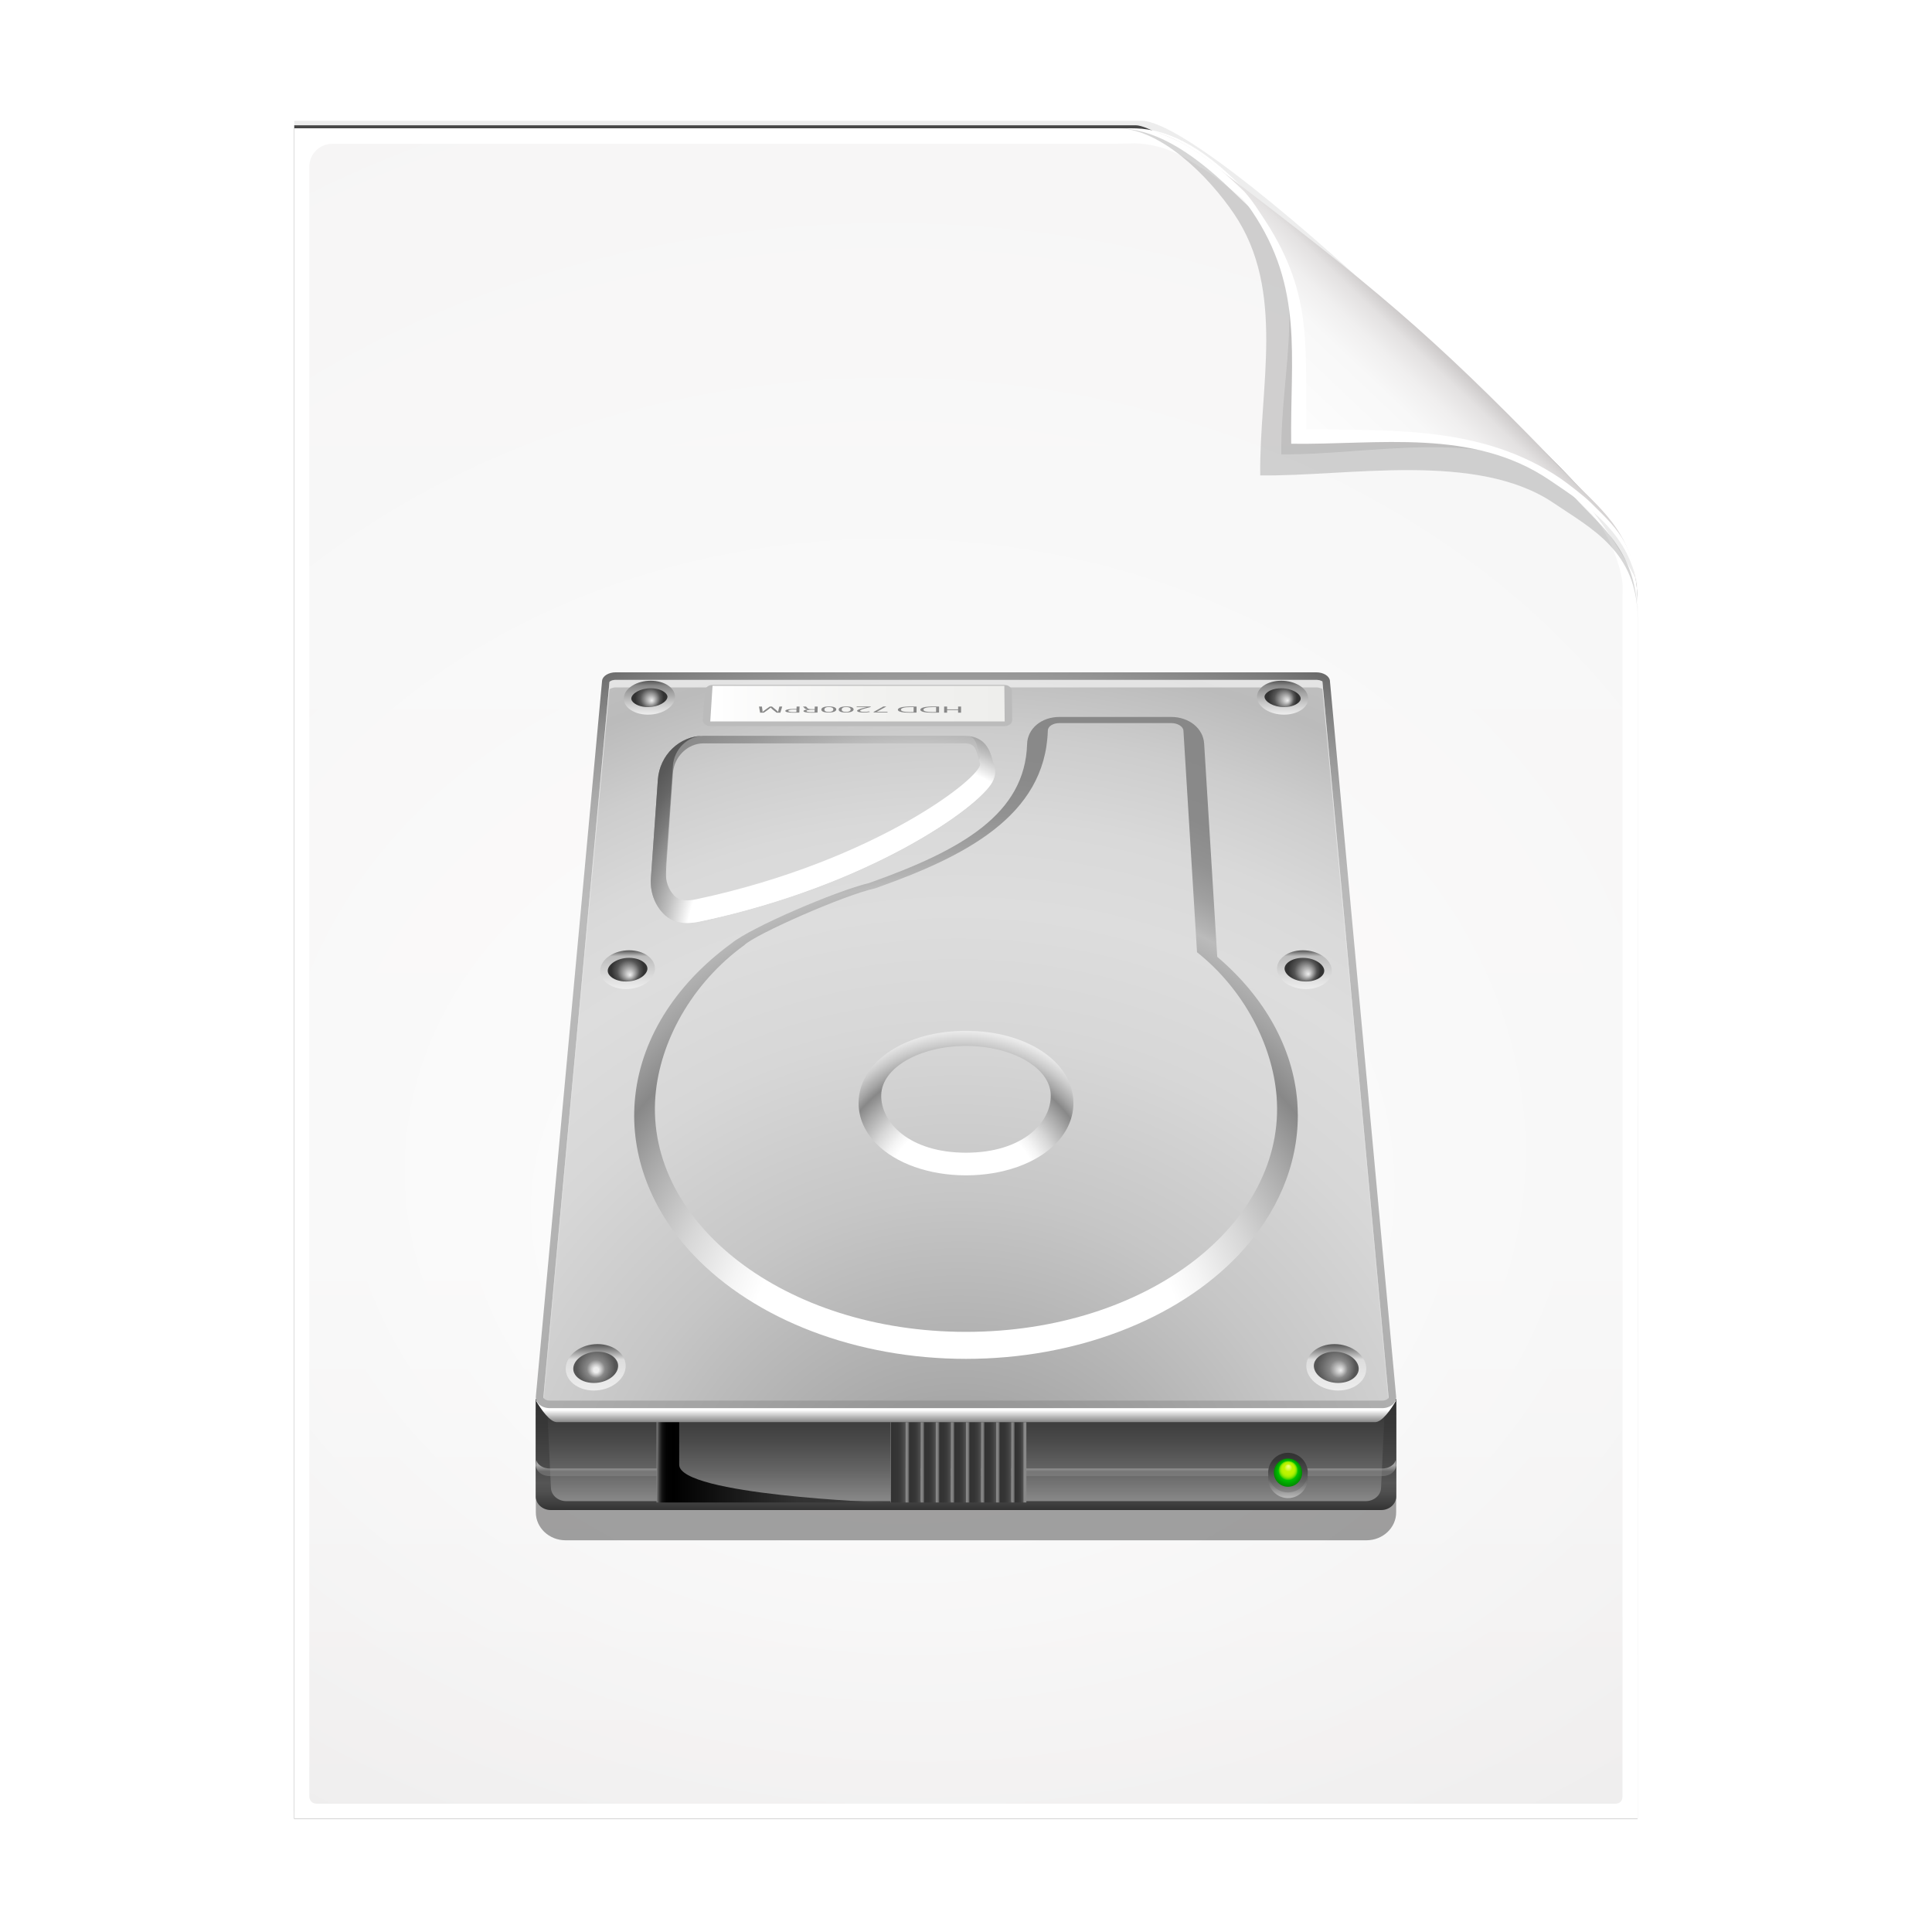 <svg height="256" width="256" xmlns="http://www.w3.org/2000/svg" xmlns:xlink="http://www.w3.org/1999/xlink">
  <defs>
    <filter id="filter3834" color-interpolation-filters="sRGB" height="1.064" width="1.081" x="-.04" y="-.032">
      <feGaussianBlur stdDeviation="1.501"/>
    </filter>
    <filter id="filter3826" color-interpolation-filters="sRGB" height="1.044" width="1.056" x="-.028" y="-.022">
      <feGaussianBlur stdDeviation="1.036"/>
    </filter>
    <linearGradient id="linearGradient4524-4" gradientTransform="matrix(2 0 0 -2 -7.012 257)" gradientUnits="userSpaceOnUse" x1="72" x2="72" y1="0" y2="116.401">
      <stop offset="0" stop-color="#eeecec"/>
      <stop offset=".4" stop-color="#f4f4f4"/>
      <stop offset="1" stop-color="#f6f5f5"/>
    </linearGradient>
    <filter id="filter1164" color-interpolation-filters="sRGB" height="1.096" width="1.09" x="-.045" y="-.048">
      <feGaussianBlur stdDeviation=".65"/>
    </filter>
    <radialGradient id="radialGradient5988-0" cx="64" cy="64.004" fx="63.793" fy="47.275" gradientTransform="matrix(3.368 .169 .138 -2.752 -103.406 294.326)" gradientUnits="userSpaceOnUse" r="47.5">
      <stop offset="0" stop-color="#fff"/>
      <stop offset="1" stop-color="#fff" stop-opacity="0"/>
    </radialGradient>
    <clipPath id="clipPath6093-7">
      <path d="m17 8-0 112h61.5c1.675 0 3.914-.565 7-3.6 8.87-8.725 16.24-13.852 23.499-21.176 2.441-2.463 3.001-4.471 3.001-6.724v-80.5z"/>
    </clipPath>
    <filter id="filter6171-8" color-interpolation-filters="sRGB" height="2.022" width="1.956" x="-.478" y="-.511">
      <feGaussianBlur stdDeviation="10.141"/>
    </filter>
    <linearGradient id="linearGradient3895-3" gradientTransform="matrix(2.024 0 0 -2.024 -.803 246.974)" gradientUnits="userSpaceOnUse" x1="86.738" x2="93.19" y1="93.621" y2="100.459">
      <stop offset="0" stop-color="#fcfcfc"/>
      <stop offset=".523" stop-color="#f8f8f8"/>
      <stop offset=".723" stop-color="#f0efef"/>
      <stop offset=".89" stop-color="#e3e1e1"/>
      <stop offset="1" stop-color="#cecbcb"/>
    </linearGradient>
    <linearGradient id="XMLID_76_" gradientTransform="matrix(0 1 -1 0 30.335 -71.999)" gradientUnits="userSpaceOnUse" x1="186.915" x2="181.665" y1="-76.331" y2="-76.331">
      <stop offset="0" stop-color="#bbb"/>
      <stop offset=".231" stop-color="#8d8d8d"/>
      <stop offset=".463" stop-color="#666"/>
      <stop offset=".677" stop-color="#494949"/>
      <stop offset=".863" stop-color="#383838"/>
      <stop offset="1" stop-color="#323232"/>
    </linearGradient>
    <linearGradient id="lg1">
      <stop offset="0" stop-color="#888"/>
      <stop offset=".279" stop-color="#656565"/>
      <stop offset=".565" stop-color="#494949"/>
      <stop offset=".815" stop-color="#383838"/>
      <stop offset="1" stop-color="#323232"/>
    </linearGradient>
    <linearGradient id="XMLID_77_" gradientTransform="matrix(0 -1 1 0 182.997 295.082)" gradientUnits="userSpaceOnUse" x1="180.916" x2="186.166" xlink:href="#lg1" y1="-76.333" y2="-76.333"/>
    <radialGradient id="XMLID_78_" cx="106.666" cy="111.541" fx="106.729" fy="110.666" gradientUnits="userSpaceOnUse" r="1.875">
      <stop offset="0" stop-color="#f0ff80"/>
      <stop offset=".039" stop-color="#edfe77"/>
      <stop offset=".103" stop-color="#e3fc5f"/>
      <stop offset=".184" stop-color="#d4f937"/>
      <stop offset=".277" stop-color="#bff500"/>
      <stop offset=".278" stop-color="#bff500"/>
      <stop offset=".382" stop-color="#bcf400"/>
      <stop offset=".444" stop-color="#b4f200"/>
      <stop offset=".495" stop-color="#a6ee00"/>
      <stop offset=".54" stop-color="#92e800"/>
      <stop offset=".581" stop-color="#77e100"/>
      <stop offset=".619" stop-color="#57d800"/>
      <stop offset=".655" stop-color="#31cd00"/>
      <stop offset=".688" stop-color="#06c100"/>
      <stop offset=".692" stop-color="#00bf00"/>
      <stop offset="1" stop-color="#008c00"/>
    </radialGradient>
    <linearGradient id="linearGradient3119" gradientUnits="userSpaceOnUse" x1="30.115" x2="69.126" y1="9.646" y2="9.646">
      <stop offset="0" stop-color="#fff"/>
      <stop offset=".058" stop-color="#fdfdfd"/>
      <stop offset=".542" stop-color="#f2f2f0"/>
      <stop offset="1" stop-color="#eeeeec"/>
    </linearGradient>
    <linearGradient id="lg2">
      <stop offset="0" stop-color="#eee"/>
      <stop offset=".16" stop-color="#cecece"/>
      <stop offset=".468" stop-color="#888"/>
      <stop offset=".686" stop-color="#555"/>
      <stop offset="1" stop-color="#323232"/>
    </linearGradient>
    <radialGradient id="radialGradient3169" cx="70.969" cy="12.362" fx="71.625" fy="13.144" gradientUnits="userSpaceOnUse" r="3.82" xlink:href="#lg2"/>
    <linearGradient id="lg3">
      <stop offset="0" stop-color="#eee"/>
      <stop offset=".291" stop-color="#cecece"/>
      <stop offset=".85" stop-color="#888"/>
      <stop offset="1" stop-color="#555"/>
    </linearGradient>
    <linearGradient id="linearGradient3172" gradientUnits="userSpaceOnUse" x1="70.968" x2="70.968" xlink:href="#lg3" y1="16.858" y2="7.867"/>
    <radialGradient id="radialGradient3175" cx="238.782" cy="12.362" fx="240.125" fy="13.144" gradientUnits="userSpaceOnUse" r="3.82" xlink:href="#lg2"/>
    <linearGradient id="linearGradient3178" gradientUnits="userSpaceOnUse" x1="238.782" x2="238.782" xlink:href="#lg3" y1="16.858" y2="7.867"/>
    <radialGradient id="radialGradient3181" cx="65.19" cy="84.443" fx="65.875" fy="85.894" gradientUnits="userSpaceOnUse" r="4.329" xlink:href="#lg2"/>
    <linearGradient id="lg4">
      <stop offset="0" stop-color="#eee"/>
      <stop offset=".547" stop-color="#cecece"/>
      <stop offset=".85" stop-color="#bbb"/>
      <stop offset="1" stop-color="#555"/>
    </linearGradient>
    <linearGradient id="linearGradient3184-9" gradientUnits="userSpaceOnUse" x1="65.19" x2="65.19" xlink:href="#lg4" y1="89.579" y2="79.308"/>
    <radialGradient id="radialGradient3187" cx="244.559" cy="84.443" fx="245.625" fy="85.644" gradientUnits="userSpaceOnUse" r="4.33" xlink:href="#lg2"/>
    <linearGradient id="linearGradient3190" gradientUnits="userSpaceOnUse" x1="244.559" x2="244.559" xlink:href="#lg4" y1="89.579" y2="79.308"/>
    <radialGradient id="radialGradient3193" cx="56.743" cy="189.819" fx="56.875" fy="190.644" gradientUnits="userSpaceOnUse" r="5.127">
      <stop offset=".13" stop-color="#eee"/>
      <stop offset=".246" stop-color="#cecece"/>
      <stop offset=".468" stop-color="#888"/>
      <stop offset="1" stop-color="#555"/>
    </radialGradient>
    <linearGradient id="lg5">
      <stop offset="0" stop-color="#eee"/>
      <stop offset=".669" stop-color="#ddd"/>
      <stop offset="1" stop-color="#555"/>
    </linearGradient>
    <linearGradient id="linearGradient3196" gradientUnits="userSpaceOnUse" x1="56.744" x2="56.744" xlink:href="#lg5" y1="195.968" y2="183.669"/>
    <radialGradient id="radialGradient3199" cx="253.006" cy="189.819" fx="254.209" fy="190.644" gradientUnits="userSpaceOnUse" r="5.126">
      <stop offset="0" stop-color="#eee"/>
      <stop offset=".16" stop-color="#cecece"/>
      <stop offset=".468" stop-color="#888"/>
      <stop offset="1" stop-color="#555"/>
    </radialGradient>
    <linearGradient id="linearGradient3202" gradientUnits="userSpaceOnUse" x1="253.006" x2="253.006" xlink:href="#lg5" y1="195.968" y2="183.669"/>
    <radialGradient id="radialGradient3205" cx="134.875" cy="82.644" gradientUnits="userSpaceOnUse" r="121.655">
      <stop offset=".45" stop-color="#fff"/>
      <stop offset=".463" stop-color="#ededed"/>
      <stop offset=".5" stop-color="#bfbfbf"/>
      <stop offset=".538" stop-color="#999"/>
      <stop offset=".575" stop-color="#7b7b7b"/>
      <stop offset=".611" stop-color="#666"/>
      <stop offset=".647" stop-color="#595959"/>
      <stop offset=".68" stop-color="#555"/>
      <stop offset=".965" stop-color="#888"/>
    </radialGradient>
    <radialGradient id="radialGradient3208" cx="142.875" cy="100.644" gradientUnits="userSpaceOnUse" r="140.236">
      <stop offset=".45" stop-color="#fff"/>
      <stop offset=".467" stop-color="#f1f1f1"/>
      <stop offset=".524" stop-color="#ccc"/>
      <stop offset=".58" stop-color="#aeaeae"/>
      <stop offset=".635" stop-color="#999"/>
      <stop offset=".689" stop-color="#8c8c8c"/>
      <stop offset=".74" stop-color="#888"/>
      <stop offset=".837" stop-color="#6c6c6c"/>
      <stop offset=".924" stop-color="#5b5b5b"/>
      <stop offset=".988" stop-color="#555"/>
    </radialGradient>
    <radialGradient id="radialGradient3211" cx="153.875" cy="144.644" gradientUnits="userSpaceOnUse" r="63">
      <stop offset=".325" stop-color="#fff"/>
      <stop offset=".362" stop-color="#f4f4f4"/>
      <stop offset=".427" stop-color="#d7d7d7"/>
      <stop offset=".511" stop-color="#a8a8a8"/>
      <stop offset=".562" stop-color="#888"/>
      <stop offset=".593" stop-color="#a4a4a4"/>
      <stop offset=".645" stop-color="#cbcbcb"/>
      <stop offset=".692" stop-color="#e8e8e8"/>
      <stop offset=".733" stop-color="#f9f9f9"/>
      <stop offset=".763" stop-color="#fff"/>
    </radialGradient>
    <radialGradient id="radialGradient3214" cx="64" cy="100.225" gradientTransform="matrix(2 0 0 1.954 26.875 -5.264)" gradientUnits="userSpaceOnUse" r="90">
      <stop offset=".325" stop-color="#fff"/>
      <stop offset=".371" stop-color="#f4f4f4"/>
      <stop offset=".452" stop-color="#d7d7d7"/>
      <stop offset=".557" stop-color="#a8a8a8"/>
      <stop offset=".621" stop-color="#888"/>
      <stop offset=".679" stop-color="#a3a3a3"/>
      <stop offset=".74" stop-color="#bbb"/>
      <stop offset=".752" stop-color="#b3b3b3"/>
      <stop offset=".791" stop-color="#a0a0a0"/>
      <stop offset=".837" stop-color="#929292"/>
      <stop offset=".895" stop-color="#8a8a8a"/>
      <stop offset="1" stop-color="#888"/>
    </radialGradient>
    <linearGradient id="linearGradient3217" gradientUnits="userSpaceOnUse" x1="154.874" x2="154.874" y1="198.087" y2="7.645">
      <stop offset="0" stop-color="#ddd"/>
      <stop offset=".517" stop-color="#e3e3e3"/>
      <stop offset="1" stop-color="#eee"/>
    </linearGradient>
    <radialGradient id="radialGradient3220" cx="152.875" cy="242.644" gradientUnits="userSpaceOnUse" r="324">
      <stop offset="0" stop-color="#888"/>
      <stop offset=".147" stop-color="#aaa"/>
      <stop offset=".302" stop-color="#c6c6c6"/>
      <stop offset=".438" stop-color="#d7d7d7"/>
      <stop offset=".539" stop-color="#ddd"/>
      <stop offset=".61" stop-color="#d9d9d9"/>
      <stop offset=".68" stop-color="#cdcdcd"/>
      <stop offset=".746" stop-color="#bbb"/>
      <stop offset=".784" stop-color="#bfbfbf"/>
      <stop offset=".823" stop-color="#cbcbcb"/>
      <stop offset=".858" stop-color="#ddd"/>
    </radialGradient>
    <radialGradient id="radialGradient3223" cx="152.875" cy="242.644" gradientUnits="userSpaceOnUse" r="324">
      <stop offset="0" stop-color="#888"/>
      <stop offset=".242" stop-color="#a4a4a4"/>
      <stop offset=".456" stop-color="#b5b5b5"/>
      <stop offset=".615" stop-color="#bbb"/>
      <stop offset=".654" stop-color="#b7b7b7"/>
      <stop offset=".693" stop-color="#ababab"/>
      <stop offset=".732" stop-color="#979797"/>
      <stop offset=".77" stop-color="#7b7b7b"/>
      <stop offset=".809" stop-color="#575757"/>
      <stop offset=".811" stop-color="#555"/>
    </radialGradient>
    <linearGradient id="linearGradient3226" gradientUnits="userSpaceOnUse" x1="154.876" x2="154.876" y1="204.353" y2="198.601">
      <stop offset="0" stop-color="#888"/>
      <stop offset=".167" stop-color="#a8a8a8"/>
      <stop offset=".532" stop-color="#f8f8f8"/>
      <stop offset=".562" stop-color="#fff"/>
    </linearGradient>
    <linearGradient id="linearGradient3229" gradientUnits="userSpaceOnUse" x1="72.875" x2="132.875" y1="213.999" y2="213.999">
      <stop offset="0" stop-color="#888"/>
      <stop offset=".002" stop-color="#767676"/>
      <stop offset=".007" stop-color="#575757"/>
      <stop offset=".012" stop-color="#3b3b3b"/>
      <stop offset=".018" stop-color="#252525"/>
      <stop offset=".024" stop-color="#141414"/>
      <stop offset=".033" stop-color="#090909"/>
      <stop offset=".044" stop-color="#020202"/>
      <stop offset=".077"/>
      <stop offset=".621" stop-color="#323232"/>
      <stop offset=".784" stop-color="#353535"/>
      <stop offset=".882" stop-color="#3d3d3d"/>
      <stop offset=".962" stop-color="#4b4b4b"/>
      <stop offset="1" stop-color="#555"/>
    </linearGradient>
    <linearGradient id="linearGradient3232" gradientUnits="userSpaceOnUse" x1="166.875" x2="170.875" y1="214.999" y2="214.999">
      <stop offset="0" stop-color="#888"/>
      <stop offset=".08" stop-color="#858585"/>
      <stop offset=".129" stop-color="#7d7d7d"/>
      <stop offset=".168" stop-color="#6f6f6f"/>
      <stop offset=".204" stop-color="#5b5b5b"/>
      <stop offset=".235" stop-color="#414141"/>
      <stop offset=".25" stop-color="#323232"/>
      <stop offset=".481" stop-color="#353535"/>
      <stop offset=".619" stop-color="#3d3d3d"/>
      <stop offset=".733" stop-color="#4b4b4b"/>
      <stop offset=".787" stop-color="#555"/>
      <stop offset=".834" stop-color="#888"/>
    </linearGradient>
    <linearGradient id="lg6">
      <stop offset="0" stop-color="#888"/>
      <stop offset=".08" stop-color="#858585"/>
      <stop offset=".129" stop-color="#7d7d7d"/>
      <stop offset=".168" stop-color="#6f6f6f"/>
      <stop offset=".204" stop-color="#5b5b5b"/>
      <stop offset=".235" stop-color="#414141"/>
      <stop offset=".25" stop-color="#323232"/>
      <stop offset=".573" stop-color="#353535"/>
      <stop offset=".766" stop-color="#3d3d3d"/>
      <stop offset=".924" stop-color="#4b4b4b"/>
      <stop offset="1" stop-color="#555"/>
    </linearGradient>
    <linearGradient id="linearGradient3235" gradientUnits="userSpaceOnUse" x1="162.875" x2="166.875" xlink:href="#lg6" y1="214.999" y2="214.999"/>
    <linearGradient id="linearGradient3238" gradientUnits="userSpaceOnUse" x1="158.875" x2="162.875" xlink:href="#lg6" y1="214.999" y2="214.999"/>
    <linearGradient id="linearGradient3241" gradientUnits="userSpaceOnUse" x1="154.875" x2="158.875" xlink:href="#lg6" y1="214.999" y2="214.999"/>
    <linearGradient id="linearGradient3244" gradientUnits="userSpaceOnUse" x1="150.875" x2="154.875" xlink:href="#lg6" y1="214.999" y2="214.999"/>
    <linearGradient id="linearGradient3247" gradientUnits="userSpaceOnUse" x1="146.875" x2="150.875" xlink:href="#lg6" y1="214.999" y2="214.999"/>
    <linearGradient id="linearGradient3250" gradientUnits="userSpaceOnUse" x1="142.875" x2="146.875" xlink:href="#lg6" y1="214.999" y2="214.999"/>
    <linearGradient id="linearGradient3253" gradientUnits="userSpaceOnUse" x1="138.875" x2="142.875" xlink:href="#lg6" y1="214.999" y2="214.999"/>
    <linearGradient id="linearGradient3256" gradientUnits="userSpaceOnUse" x1="134.875" x2="138.875" y1="214.999" y2="214.999">
      <stop offset="0" stop-color="#888"/>
      <stop offset=".014" stop-color="#656565"/>
      <stop offset=".028" stop-color="#494949"/>
      <stop offset=".041" stop-color="#383838"/>
      <stop offset=".05" stop-color="#323232"/>
      <stop offset=".459" stop-color="#353535"/>
      <stop offset=".703" stop-color="#3d3d3d"/>
      <stop offset=".904" stop-color="#4b4b4b"/>
      <stop offset="1" stop-color="#555"/>
    </linearGradient>
    <linearGradient id="lg7">
      <stop offset=".284" stop-color="#888"/>
      <stop offset=".669" stop-color="#fff"/>
    </linearGradient>
    <linearGradient id="XMLID_43_" gradientUnits="userSpaceOnUse" x1="15.999" x2="15.999" xlink:href="#lg7" y1="112" y2="109.884"/>
    <linearGradient id="XMLID_44_" gradientUnits="userSpaceOnUse" x1="88" x2="88" xlink:href="#lg7" y1="112" y2="109.885"/>
    <linearGradient id="linearGradient3268" gradientUnits="userSpaceOnUse" x1="154.876" x2="154.876" xlink:href="#lg1" y1="225.28" y2="196.673"/>
    <linearGradient id="linearGradient3271" gradientUnits="userSpaceOnUse" x1="154.876" x2="154.876" y1="227.644" y2="198.31">
      <stop offset="0" stop-color="#323232"/>
      <stop offset=".056" stop-color="#3e3e3e"/>
      <stop offset=".163" stop-color="#4f4f4f"/>
      <stop offset=".243" stop-color="#555"/>
      <stop offset=".416" stop-color="#494949"/>
      <stop offset=".752" stop-color="#383838"/>
      <stop offset="1" stop-color="#323232"/>
    </linearGradient>
    <linearGradient id="linearGradient3274" gradientUnits="userSpaceOnUse" x1="154.876" x2="154.876" xlink:href="#lg1" y1="227.644" y2="198.31"/>
    <filter id="filter3858" height="1.096" width="1.096" x="-.048" y="-.048">
      <feGaussianBlur stdDeviation="2.29"/>
    </filter>
  </defs>
  <path d="m-128.811-19.056v112h56.188c5.115-.238 32.613-27.078 32.775-30.612.081-25.127.037-56.259.037-81.388z" filter="url(#filter3834)" opacity=".262" transform="matrix(2 0 0 -2 296.61 201.888)"/>
  <path d="m-128.811-19.556v112.2h55.746c3.099 0 24.71-18.512 30.004-24.7 1.603-1.873 3.25-3.038 3.25-7.2v-80.3z" fill-opacity=".701" filter="url(#filter3826)" transform="matrix(2 0 0 -2 296.61 201.888)"/>
  <path d="m38.988 241v-224h111c3.351 0 7.829 1.129 14 7.2 17.74 17.45 32.481 27.704 46.998 42.352 4.881 4.925 6.002 8.942 6.002 13.448v161z" fill="#fff" stroke-width="2"/>
  <path d="m41.988 239c-.68 0-1-.469-1-1v-215.937c0-1.643 1.359-3 3-3h103.375c.106 0 1.621-.047 3-.063 3.555.08 6.264 1.507 8.712 3.187 2.104.582 33.3 27.239 51.542 45.618 2.725 2.745 4.371 7.896 4.371 9.791l0 160.404c0 .645-.326 1-1 1z" fill="url(#linearGradient4524-4)" stroke-width="2"/>
  <path d="m41.988 239c-.68 0-1-.469-1-1v-215.937c0-1.643 1.359-2.999 3-3l105-.063c.106-0 6.548.016 7.927-0 13.082 9.007 37.275 31.907 55.165 49.91 2.954 3.313.915.74 2.908 3.215l0 165.875c0 .645-.326 1-1 1z" fill="url(#radialGradient5988-0)" opacity=".847" stroke-width="2"/>
  <path d="m-39.811 59.947c0 4.465-3.067 5.979-5.55 7.662-5.109 3.465-13.669 1.757-19.45 1.838-.081 5.781 1.723 12.232-1.742 17.34-1.684 2.482-4.848 5.66-7.758 5.66 2.318 0 4.743-1.335 7.584-4.085 9.142-8.849 14.367-11.135 22.673-20.298 1.919-2.117 4.243-3.642 4.243-8.118z" filter="url(#filter1164)" opacity=".4" transform="matrix(2 0 0 -2 296.61 201.888)"/>
  <path clip-path="url(#clipPath6093-7)" d="m114.4 82.503c0 4.465-4.997 12.61-7.48 14.294-5.109 3.465-12.739 1.525-18.52 1.606-.081 5.781 1.966 11.305-1.499 16.413-1.684 2.482-9.791 8.687-12.701 8.687-2.091 1.534 3.488 8.211 6.735 5.32 9.502-8.461 35.132-30.023 43.351-39.263 2.04-2.294-4.905-9.845-9.886-7.057z" filter="url(#filter6171-8)" opacity=".277" transform="matrix(2 0 0 -2 -7.012 257)"/>
  <path d="m216.988 79.994c0-8.931-5.595-12.82-10.559-16.187-10.217-6.93-21.878-6.651-33.441-6.813-.162-11.562.332-19.009-6.598-29.226-3.367-4.964-10.581-10.774-16.402-10.774 4.636 0 8.888 3.363 15.168 8.17 19.079 14.601 26.409 20.969 43.346 38.595 3.959 4.12 8.486 7.284 8.486 16.235z" fill="url(#linearGradient3895-3)"/>
  <path d="m217.026 78.575c-.633-7.798-7.046-11.806-11.7-14.963-10.217-6.93-22.675-4.65-34.237-4.812-.162-11.562 1.705-20.633-5.225-30.85-2.946-4.344-8.199-9.32-13.525-10.5 3.961.725 7.77 3.323 12.537 7.938.678.777 1.149 1.358 2.212 3 6.93 10.217 5.847 16.931 6.009 28.494 11.562.162 23.436-.424 33.653 6.506.931.631 3.188 2.376 4.013 3.2 3.073 3.073 5.803 5.227 6.263 11.988zm-64.688-61.125c-.315-.07-.627-.083-.938-.125.314.034.621.067.938.125z" fill="#fff"/>
  <g transform="matrix(.5 0 0 .5 50.562 86.266)">
    <path d="m19.2 5.5c-1.972 0-3.571 1.262-3.72 2.935l-8.467 94.827c-.002.029-.004.06-.004.089 0 .028.001.056.003.084 0 0 .013.155.025.301-.004.036-.037.059-.037.097v12.872c0 2.093 1.763 3.795 3.93 3.795h106.14c2.167 0 3.93-1.702 3.93-3.795v-12.872c0-.038-.033-.061-.037-.098.012-.152.024-.31.024-.31.002-.026.003-.053.003-.079 0-.029-.001-.06-.004-.089l-8.466-94.823c-.146-1.672-1.745-2.934-3.72-2.934z" filter="url(#filter3858)" opacity=".6" transform="matrix(2 0 0 1.951 26.875 .561)"/>
    <path d="m268.875 224.054c0 1.982-1.792 3.59-4 3.59h-220c-2.208 0-4-1.608-4-3.59v-25.744h228z" fill="url(#linearGradient3274)" stroke-width="2"/>
    <path d="m268.875 224.054c0 1.982-1.792 3.59-4 3.59h-220c-2.208 0-4-1.608-4-3.59v-25.744h228z" fill="url(#linearGradient3271)" stroke-width="2"/>
    <path d="m264.867 221.815c-.088 1.914-1.888 3.464-4.016 3.464h-211.952c-2.128 0-3.926-1.55-4.018-3.464l-1.178-25.142h222.344z" fill="url(#linearGradient3268)" stroke-width="2"/>
    <g opacity=".5" transform="matrix(2 0 0 2 26.875 -5.356)">
      <path d="m25 111h-16.134c-.908 0-1.622-.473-1.81-1.116l-.051.556c-.08.861.753 1.56 1.861 1.56h16.134z" fill="url(#XMLID_43_)"/>
      <path d="m120.942 109.885c-.188.644-.901 1.115-1.808 1.115h-64.134v1h64.135c1.106 0 1.94-.699 1.859-1.561z" fill="url(#XMLID_44_)"/>
    </g>
    <rect fill="url(#linearGradient3256)" height="21.292" stroke-width="2" width="4" x="134.875" y="204.351"/>
    <rect fill="url(#linearGradient3253)" height="21.292" stroke-width="2" width="4" x="138.875" y="204.351"/>
    <rect fill="url(#linearGradient3250)" height="21.292" stroke-width="2" width="4" x="142.875" y="204.351"/>
    <rect fill="url(#linearGradient3247)" height="21.292" stroke-width="2" width="4" x="146.875" y="204.351"/>
    <rect fill="url(#linearGradient3244)" height="21.292" stroke-width="2" width="4" x="150.875" y="204.351"/>
    <rect fill="url(#linearGradient3241)" height="21.292" stroke-width="2" width="4" x="154.875" y="204.351"/>
    <rect fill="url(#linearGradient3238)" height="21.292" stroke-width="2" width="4" x="158.875" y="204.351"/>
    <rect fill="url(#linearGradient3235)" height="21.292" stroke-width="2" width="4" x="162.875" y="204.351"/>
    <rect fill="url(#linearGradient3232)" height="21.292" stroke-width="2" width="4" x="166.875" y="204.351"/>
    <path d="m72.875 202.351v23.292h60s-54-2-54-10 0-13.292 0-13.292z" fill="url(#linearGradient3229)" stroke-width="2"/>
    <path d="m40.875 198.601c1.476 2.538 3.78 5.752 5.584 5.752h216.834c1.804 0 4.11-3.214 5.584-5.752z" fill="url(#linearGradient3226)" stroke-width="2"/>
    <path d="m62.017 5.644c-1.866 0-3.468.994-3.582 2.224l-17.55 189.656c-.16 1.722 1.506 3.12 3.722 3.12h220.538c2.212 0 3.88-1.398 3.718-3.122l-17.548-189.654c-.114-1.23-1.716-2.224-3.582-2.224z" fill="url(#radialGradient3223)" stroke-width="2"/>
    <path d="m62.017 7.644c-.916 0-1.528.386-1.628.546 0 .27-17.514 189.516-17.514 189.516v.048c0 .072.02.19.16.342.24.264.78.548 1.572.548h220.538c.792 0 1.33-.284 1.572-.548.174-.192.16-.326.154-.384 0-.004-17.548-189.658-17.548-189.658-.062-.022-.672-.408-1.59-.408h-185.716z" fill="url(#radialGradient3220)" stroke-width="2"/>
    <path d="m60.389 10.19c.1-.162.71-.546 1.628-.546h185.716c.918 0 1.528.386 1.59.408 0 0 15.708 169.744 17.398 188.036.166-.186.156-.318.15-.376 0-.004-17.548-189.658-17.548-189.658-.062-.022-.672-.408-1.59-.408h-185.716c-.916 0-1.528.386-1.628.546 0 .268-17.514 189.514-17.514 189.514v.048c0 .07.024.184.152.33 1.69-18.276 17.362-187.638 17.362-187.894z" fill="url(#linearGradient3217)" opacity=".8" stroke-width="2"/>
    <path d="m242.663 119.352c-1.126-14.162-8.672-27.666-21.21-38.322-.252-4.096-3.466-56.494-3.466-56.494-.246-4.028-3.992-7.068-8.716-7.068h-29.646c-4.758 0-8.436 3.08-8.556 7.164-.544 18.452-17.132 28.086-41.876 36.85-8.67 2.058-31.274 11.732-36.462 15.978-15.272 11.154-24.38 26.024-25.642 41.892-1.148 14.432 4.37 28.874 15.538 40.666 16.346 17.26 43.354 27.566 72.248 27.566s55.902-10.306 72.25-27.566c10.2-10.768 15.686-23.75 15.686-36.914 0-1.25-.052-2.502-.148-3.752zm-87.788 61.074c-48.124 0-84.974-28.922-82.308-62.448 1.15-14.454 9.592-29.884 23.572-40.052 2.618-2.704 26.262-13.222 34.744-15.07 23.508-8.308 45.006-19.09 45.68-41.812.032-1.088 1.384-1.95 3.062-1.95h29.642c1.716 0 3.164.904 3.232 2.02l3.6 58.704c12.46 9.894 20.01 24.662 21.082 38.16 2.668 33.526-34.182 62.448-82.306 62.448z" fill="url(#radialGradient3214)" stroke-width="2"/>
    <path d="m154.875 100.65c-15.964 0-28.202 8.088-28.46 18.816-.002.116-.004.23-.004.344 0 3.882 1.604 7.574 4.652 10.7 5.156 5.284 14.058 8.438 23.814 8.438 9.754 0 18.656-3.154 23.812-8.438 3.138-3.214 4.746-7.034 4.648-11.042-.262-10.728-12.5-18.818-28.462-18.818zm0 32.296c-15 0-22.642-8.016-22.462-15.334.174-7.204 10.23-12.96 22.462-12.96s22.288 5.758 22.462 12.96c.178 7.32-7.462 15.334-22.462 15.334z" fill="url(#radialGradient3211)" stroke-width="2"/>
    <path d="m162.375 30.49-.47-1.584c-.618-2.25-1.764-6.436-7.366-6.436h-69.252c-6.306 0-11.608 5.102-12.07 11.616 0 0-1.846 26.108-1.846 26.108-.25 3.522.944 6.932 3.274 9.352 3.34 3.476 7.992 2.488 9.744 2.114 45.162-9.616 73.676-30.246 77.412-36.834 1.06-1.87.896-3.39.574-4.336zm-3.786 1.292c1.096 3.208-27.488 25.84-75.034 35.964-2.18.464-4.476.64-6.028-.976-1.55-1.612-2.336-3.902-2.166-6.296l.04-.56c-.042-.474-.074-.952-.04-1.44l1.846-26.106c.31-4.378 3.926-7.898 8.08-7.898h69.252c3.208 0 2.962 2.128 4.05 5.314.084.246-.028.618-.288 1.076.09.298.18.602.288.922z" fill="url(#radialGradient3208)" stroke-width="2"/>
    <path d="m162.375 30.49-.47-1.584c-.574-2.09-1.654-5.814-6.298-6.332 2.098.458 2.034 2.43 2.984 5.21.084.246-.028.618-.288 1.076.088.3.178.602.288.924 1.096 3.208-27.488 25.84-75.034 35.964-2.18.464-4.476.64-6.028-.976-1.55-1.612-2.336-3.902-2.166-6.296l.04-.56c-.042-.474-.074-.952-.04-1.44l1.846-26.106c.31-4.378 3.926-7.898 8.08-7.898-6.306 0-11.608 5.102-12.07 11.616 0 0-1.846 26.108-1.846 26.108-.25 3.522.944 6.932 3.274 9.352 3.34 3.476 7.992 2.488 9.744 2.114 45.16-9.618 73.674-30.248 77.41-36.836 1.06-1.87.896-3.39.574-4.336z" fill="url(#radialGradient3205)" stroke-width="2"/>
    <path d="m245.075 189.788c.252 3.404 4.026 6.18 8.426 6.18 4.398 0 7.728-2.776 7.434-6.18-.292-3.386-4.064-6.12-8.42-6.12-4.358.002-7.688 2.734-7.44 6.12z" fill="url(#linearGradient3202)" stroke-width="2"/>
    <path d="m247.921 187.394c-.402.432-.862 1.124-.862 2.044 0 .066.004.132.008.202.174 2.346 3.12 4.328 6.432 4.328 1.886 0 3.61-.65 4.61-1.742.43-.466.92-1.238.832-2.266-.202-2.326-3.144-4.292-6.428-4.292-1.872.002-3.59.646-4.592 1.726z" fill="url(#radialGradient3199)" stroke-width="2"/>
    <path d="m48.815 189.788c-.294 3.404 3.034 6.18 7.434 6.18s8.174-2.776 8.424-6.18c.25-3.386-3.084-6.12-7.44-6.12-4.354.002-8.124 2.734-8.418 6.12z" fill="url(#linearGradient3196)" stroke-width="2"/>
    <path d="m50.807 189.96c-.088 1.028.404 1.798.832 2.266 1 1.092 2.724 1.742 4.612 1.742 3.312 0 6.256-1.98 6.43-4.326.076-1.02-.422-1.784-.85-2.246-1.004-1.082-2.722-1.726-4.594-1.726-3.284 0-6.228 1.964-6.43 4.29z" fill="url(#radialGradient3193)" stroke-width="2"/>
    <path d="m237.311 84.42c.21 2.844 3.64 5.16 7.662 5.16 4.018 0 7.078-2.316 6.832-5.16-.244-2.828-3.674-5.112-7.656-5.112-3.984 0-7.046 2.284-6.838 5.112z" fill="url(#linearGradient3190)" stroke-width="2"/>
    <path d="m239.887 82.822c-.388.418-.586.866-.586 1.33 0 .04.002.08.004.12.118 1.564 2.472 3.308 5.668 3.308 1.772 0 3.408-.584 4.272-1.526.422-.458.612-.95.568-1.46-.134-1.554-2.494-3.284-5.664-3.284-1.76-.002-3.394.578-4.262 1.512z" fill="url(#radialGradient3187)" stroke-width="2"/>
    <path d="m57.945 84.42c-.246 2.844 2.814 5.16 6.834 5.16 4.018 0 7.452-2.316 7.66-5.16.208-2.828-2.854-5.112-6.836-5.112-3.986 0-7.414 2.284-7.658 5.112z" fill="url(#linearGradient3184-9)" stroke-width="2"/>
    <path d="m59.937 84.592c-.044.51.148 1.002.568 1.46.864.942 2.5 1.526 4.274 1.526 3.196 0 5.55-1.742 5.666-3.306.038-.508-.158-.996-.58-1.45-.868-.934-2.5-1.514-4.262-1.514-3.172 0-5.532 1.73-5.666 3.284z" fill="url(#radialGradient3181)" stroke-width="2"/>
    <path d="m231.999 12.344c.184 2.488 3.382 4.514 7.142 4.514 3.758 0 6.632-2.026 6.418-4.514-.214-2.476-3.412-4.476-7.138-4.476-3.728 0-6.602 2-6.422 4.476z" fill="url(#linearGradient3178)" stroke-width="2"/>
    <path d="m234.409 11.228c-.372.398-.418.718-.418.884 0 .036.002.064.004.084.092 1.232 2.36 2.662 5.148 2.662 2.04 0 3.414-.708 4.024-1.372.444-.484.412-.85.402-.972-.11-1.25-2.332-2.648-5.146-2.648-2.028.002-3.404.704-4.014 1.362z" fill="url(#radialGradient3175)" stroke-width="2"/>
    <path d="m64.189 12.344c-.216 2.488 2.658 4.514 6.418 4.514 3.758 0 6.958-2.026 7.142-4.514.182-2.476-2.696-4.476-6.422-4.476-3.728 0-6.924 2-7.138 4.476z" fill="url(#linearGradient3172)" stroke-width="2"/>
    <path d="m66.181 12.516c0 .002 0 .002 0 0-.01.122-.042.488.402.972.608.662 1.984 1.37 4.024 1.37 2.79 0 5.058-1.43 5.148-2.662.008-.12.036-.484-.414-.966-.612-.658-1.988-1.362-4.014-1.362-2.814 0-5.036 1.398-5.146 2.648z" fill="url(#radialGradient3169)" stroke-width="2"/>
    <path d="m87.709 8.98c-1.054 0-1.928.666-1.996 1.522l-.606 7.666c-.036.448.16.888.538 1.216s.906.514 1.458.514h78.022c.534 0 1.044-.174 1.422-.482.376-.308.584-.726.578-1.16l-.09-7.666c-.012-.89-.902-1.61-2-1.61z" fill="#bbb" stroke-width="2"/>
    <polygon fill="url(#linearGradient3119)" points="30.417 7.289 69.08 7.289 69.126 12.003 30.115 12.003" transform="matrix(2 0 0 2 26.875 -5.356)"/>
    <g transform="matrix(2 0 0 2 26.875 -5.356)">
      <path d="m62.954 10.843v-.34h-1.458l-.002.34h-.394l.004-.813h.393l-.002.38h1.459v-.38h.393l-.001.813z" fill="#888"/>
      <path d="m60.428 10.832c-.242.01-.524.017-.833.017-.56 0-.958-.033-1.221-.1-.273-.066-.428-.162-.427-.293.001-.132.159-.241.438-.316.287-.076.752-.117 1.338-.117.281 0 .51.002.71.01zm-.388-.721c-.098-.005-.241-.005-.393-.005-.832-.001-1.285.126-1.287.345-.007.194.395.313 1.219.313.202 0 .354-.004.456-.011z" fill="#888"/>
      <path d="m57.446 10.832c-.242.01-.524.017-.833.017-.56 0-.958-.033-1.221-.1-.272-.066-.427-.162-.425-.293.002-.132.161-.241.439-.316.288-.076.753-.117 1.338-.117.282 0 .51.002.71.01zm-.384-.721c-.098-.005-.241-.005-.394-.005-.832-.001-1.285.126-1.289.345-.007.194.394.313 1.217.313.202 0 .354-.004.457-.011z" fill="#888"/>
      <path d="m51.76 10.813.001-.07 1.283-.714h.402l-1.271.693v.002h1.423l-.002.088h-1.836z" fill="#888"/>
      <path d="m51.372 10.03-.001.065-.311.081c-.748.19-1.09.292-1.094.41-.002.08.135.153.569.153.265 0 .484-.036.62-.066l.124.074c-.198.045-.49.08-.826.08-.623 0-.884-.116-.88-.229.004-.145.396-.262 1.013-.421l.23-.058v-.002h-1.302l.002-.088h1.856z" fill="#888"/>
      <path d="m48.153 10.017c.568 0 .953.143.954.402-.007.264-.437.408-1.028.408-.609 0-.958-.147-.95-.397.009-.266.385-.413 1.02-.413zm-.02.081c-.399 0-.595.127-.601.327-.006.193.169.32.582.32.358 0 .595-.123.6-.32.015-.204-.214-.327-.576-.327z" fill="#888"/>
      <path d="m45.859 10.017c.568 0 .953.143.953.402-.009.264-.439.408-1.03.408-.609 0-.958-.147-.948-.397.01-.266.387-.413 1.021-.413zm-.02.081c-.398 0-.595.127-.603.327-.007.193.168.32.58.32.358 0 .595-.123.602-.32.016-.204-.213-.327-.575-.327z" fill="#888"/>
      <path d="m44.322 10.831c-.197.01-.484.018-.749.018-.416 0-.688-.021-.875-.067-.146-.035-.234-.091-.231-.155.004-.106.263-.177.577-.206v-.004c-.228-.021-.363-.08-.436-.164-.094-.114-.163-.192-.219-.223h.402c.048.023.113.093.189.194.085.112.249.154.602.158h.367l.013-.352h.389zm-.375-.37h-.398c-.416 0-.682.062-.686.154-.004.105.275.151.687.151.188 0 .319-.005.386-.01z" fill="#888"/>
      <path d="m41.913 10.832c-.188.01-.435.017-.749.017-.385 0-.666-.024-.843-.067-.164-.039-.264-.098-.261-.17.003-.074.087-.131.246-.174.208-.059.544-.089.925-.089.117 0 .224.001.313.008l.014-.326h.389zm-.373-.391c-.085-.006-.197-.009-.322-.009-.474 0-.759.063-.764.172s.275.161.705.161c.17 0 .3-.004.367-.008z" fill="#888"/>
      <path d="m37.01 10.386c.017.114.036.251.031.352h.009c.112-.095.239-.197.396-.309l.552-.394h.295l.473.387c.138.116.25.22.33.316h.009c.014-.102.043-.237.076-.36l.097-.348h.371l-.249.813h-.497l-.496-.394c-.121-.1-.214-.189-.291-.274h-.009c-.084.082-.197.171-.335.274l-.557.394h-.497l-.146-.813h.385z" fill="#888"/>
    </g>
    <g transform="matrix(2 0 0 2 26.875 -5.356)">
      <circle cx="106.666" cy="112.291" fill="url(#XMLID_76_)" r="2.625"/>
      <circle cx="106.664" cy="111.541" fill="url(#XMLID_77_)" r="2.625"/>
      <circle cx="106.666" cy="111.541" fill="url(#XMLID_78_)" r="1.875"/>
    </g>
  </g>
</svg>
